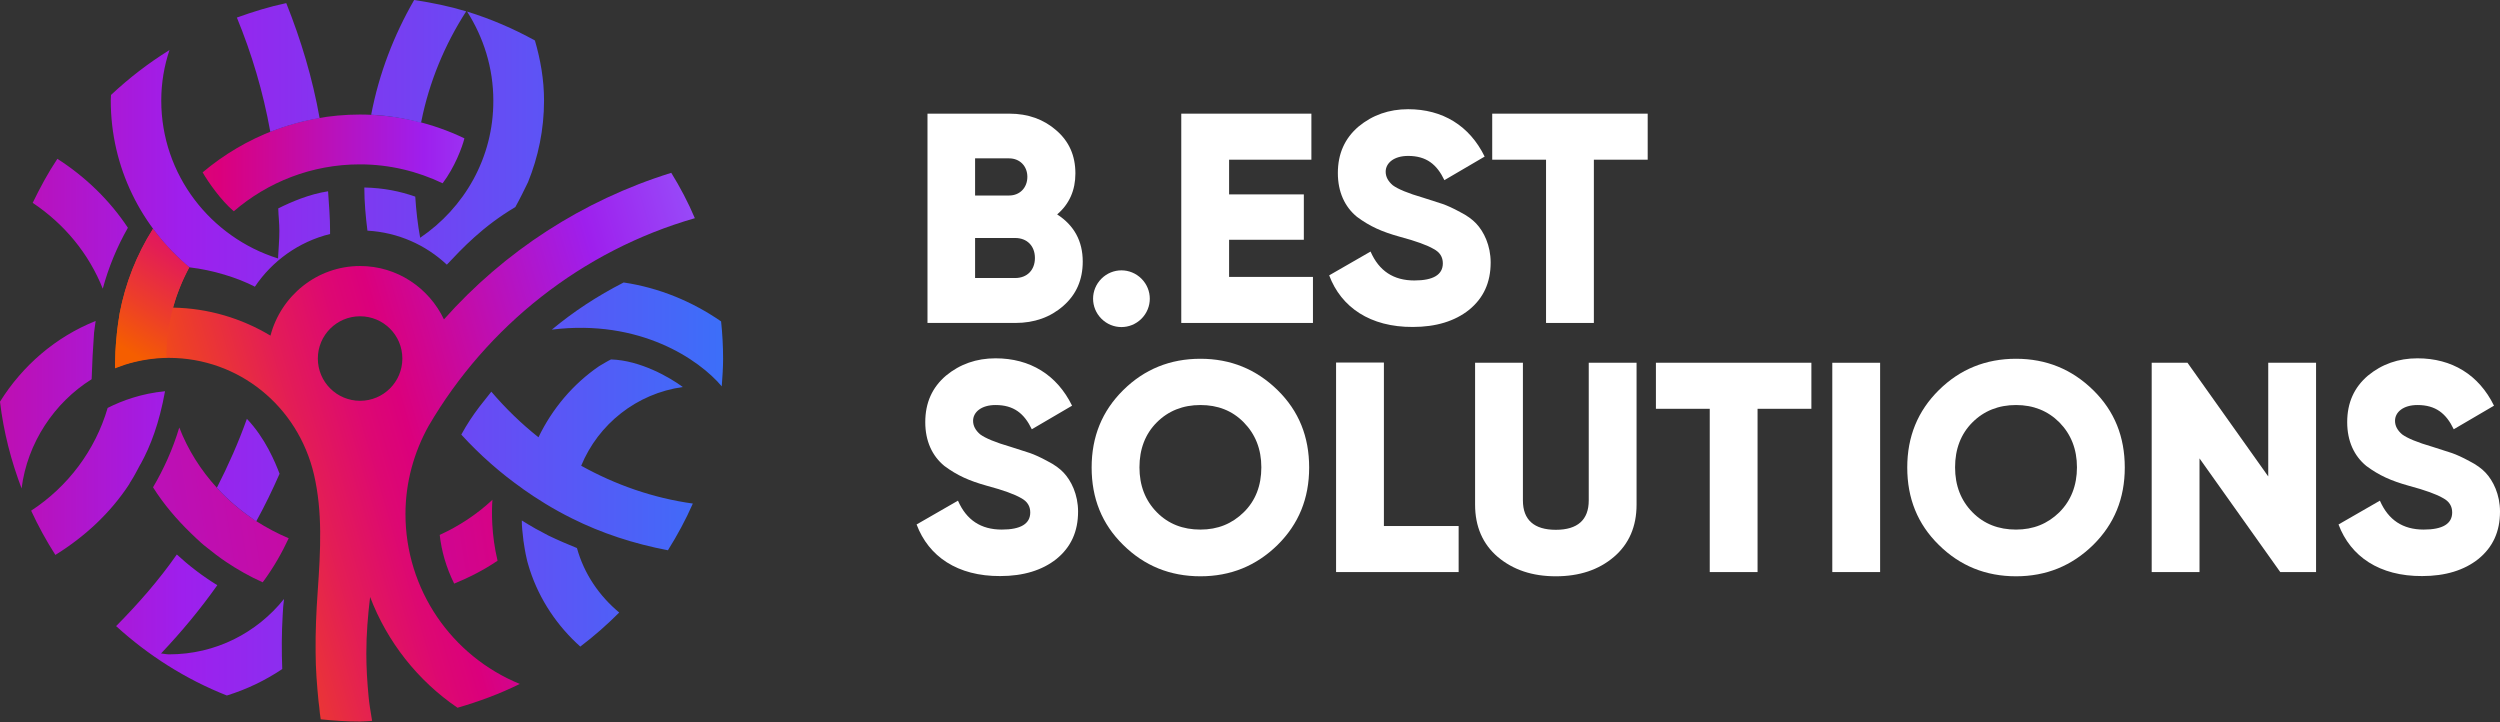 <?xml version="1.0" encoding="utf-8"?>
<!-- Generator: Adobe Illustrator 19.0.0, SVG Export Plug-In . SVG Version: 6.00 Build 0)  -->
<svg version="1.1" id="Layer_1" 
  xmlns="http://www.w3.org/2000/svg" 
  xmlns:xlink="http://www.w3.org/1999/xlink" x="0px" y="0px" viewBox="104 234.3 1124 324.7" style="enable-background:new 104 234.3 1124 324.7;" xml:space="preserve">
  <rect x="104" y="234.3" width="1124" height="324.7" fill="#333333" stroke="none"/>
  <style type="text/css">
	.st0{fill:#FFFFFF;}
	.st1{fill:url(#SVGID_1_);}
	.st2{fill:url(#SVGID_2_);}
	.st3{fill:url(#SVGID_3_);}
	.st4{fill:url(#SVGID_4_);}
	.st5{fill:url(#SVGID_5_);}
	.st6{fill:url(#SVGID_6_);}
</style>
  <title>Asset 15</title>
  <g>
    <path class="st0" d="M590.8,351.9c0,8.2-2.9,14.8-8.7,19.9c-5.8,5.1-13,7.7-21.6,7.7h-39.5v-94.1h36.8c8.5,0,15.5,2.6,21.1,7.5
		c5.8,5,8.6,11.4,8.6,19.4c0,7.5-2.7,13.7-8.2,18.4C586.9,335.6,590.8,342.7,590.8,351.9z M542.4,305.5v16.7h15.3
		c4.8,0,8.2-3.5,8.2-8.4c0-4.8-3.4-8.3-8.2-8.3H542.4z M560.4,359.3c5.4,0,8.9-3.6,8.9-9s-3.5-9-8.9-9h-18v18
		C542.4,359.3,560.4,359.3,560.4,359.3z"/>
    <path class="st0" d="M599.2,377.6c-5-5-5-13,0-18s13-5,18,0s5,13,0,18S604.2,382.6,599.2,377.6z"/>
    <path class="st0" d="M656.6,358.8h37.7v20.7h-59.2v-94.1h58.5v20.7h-37v15.6h33.6v20.4h-33.6L656.6,358.8L656.6,358.8z"/>
    <path class="st0" d="M701.6,358.1l18.6-10.7c3.8,8.7,10.3,13,19.7,13c8.5,0,12.8-2.6,12.8-7.7c0-2.8-1.3-5-4.2-6.5
		c-2.7-1.6-7.8-3.5-15.3-5.5c-7.9-2.2-13.3-4.6-19.1-8.9c-5.5-4.5-8.6-11.2-8.6-19.7c0-8.7,3.1-15.6,9.3-20.9
		c6.3-5.2,13.7-7.8,22.3-7.8c15.5,0,27.6,7.4,34.4,21.3l-18.1,10.6c-3.4-7.1-8.1-10.9-16.3-10.9c-6.4,0-10.1,3.2-10.1,7.1
		c0,2.3,1.1,4.3,3.2,6.1c2.3,1.7,6.8,3.6,13.7,5.6l8.7,2.8c2,0.7,4.7,1.9,7.8,3.6c3.2,1.6,5.6,3.4,7.3,5.2c3.4,3.6,6.5,9.8,6.5,17.5
		c0,9-3.2,16-9.7,21.3c-6.4,5.1-14.9,7.7-25.3,7.7C720.1,381.4,707,372.5,701.6,358.1z"/>
    <path class="st0" d="M844.8,285.4v20.7h-24.2v73.4h-21.5v-73.4h-24.2v-20.7H844.8z"/>
    <path class="st0" d="M516.1,470.1l18.6-10.7c3.8,8.7,10.3,13,19.7,13c8.5,0,12.8-2.6,12.8-7.7c0-2.8-1.3-5-4.2-6.5
		c-2.7-1.6-7.8-3.5-15.3-5.5c-7.9-2.2-13.3-4.6-19.1-8.9c-5.5-4.5-8.6-11.2-8.6-19.7c0-8.7,3.1-15.6,9.3-20.9
		c6.3-5.2,13.7-7.8,22.3-7.8c15.5,0,27.6,7.4,34.4,21.3l-18.1,10.6c-3.4-7.1-8.1-10.9-16.3-10.9c-6.4,0-10.1,3.2-10.1,7.1
		c0,2.3,1.1,4.3,3.2,6.1c2.3,1.7,6.8,3.6,13.7,5.6l8.7,2.8c2,0.7,4.7,1.9,7.8,3.6c3.2,1.6,5.6,3.4,7.3,5.2c3.4,3.6,6.5,9.8,6.5,17.5
		c0,9-3.2,16-9.7,21.3c-6.4,5.1-14.9,7.7-25.3,7.7C534.5,493.4,521.5,484.5,516.1,470.1z"/>
    <path class="st0" d="M643.7,493.4c-13.6,0-25.2-4.7-34.7-14.1c-9.6-9.4-14.2-21-14.2-34.8c0-13.9,4.7-25.4,14.2-34.8
		s21.1-14.1,34.7-14.1c13.6,0,25.1,4.7,34.7,14.1s14.2,21,14.2,34.8c0,13.9-4.7,25.4-14.2,34.8C668.8,488.7,657.3,493.4,643.7,493.4
		z M643.7,472.4c7.8,0,14.2-2.6,19.5-7.8s7.9-12,7.9-20.2c0-8.2-2.7-14.9-7.9-20.2s-11.7-7.8-19.5-7.8c-7.8,0-14.4,2.6-19.6,7.8
		s-7.8,12-7.8,20.2c0,8.2,2.6,14.9,7.8,20.2S635.9,472.4,643.7,472.4z"/>
    <path class="st0" d="M726.2,470.8h33.6v20.7h-55.1v-94.2h21.5V470.8z"/>
    <path class="st0" d="M767.2,397.4h21.5v61.9c0,8.7,5,13.2,14.8,13.2c9.8,0,14.8-4.5,14.8-13.2v-61.9h21.5v63.8
		c0,9.8-3.4,17.7-10.2,23.5c-6.8,5.8-15.5,8.7-26.1,8.7c-10.6,0-19.2-2.9-26.1-8.7c-6.8-5.8-10.2-13.7-10.2-23.5L767.2,397.4
		L767.2,397.4z"/>
    <path class="st0" d="M918.4,397.4v20.7h-24.2v73.4h-21.5v-73.4h-24.2v-20.7C848.5,397.4,918.4,397.4,918.4,397.4z"/>
    <path class="st0" d="M927.8,397.4h21.5v94.1h-21.5V397.4z"/>
    <path class="st0" d="M1010.4,493.4c-13.6,0-25.2-4.7-34.7-14.1c-9.6-9.4-14.2-21-14.2-34.8c0-13.9,4.7-25.4,14.2-34.8
		s21.1-14.1,34.7-14.1c13.6,0,25.1,4.7,34.7,14.1s14.2,21,14.2,34.8c0,13.9-4.7,25.4-14.2,34.8
		C1035.5,488.7,1024,493.4,1010.4,493.4z M1010.4,472.4c7.8,0,14.2-2.6,19.5-7.8c5.2-5.2,7.9-12,7.9-20.2c0-8.2-2.7-14.9-7.9-20.2
		c-5.2-5.2-11.7-7.8-19.5-7.8c-7.8,0-14.4,2.6-19.6,7.8s-7.8,12-7.8,20.2c0,8.2,2.6,14.9,7.8,20.2S1002.6,472.4,1010.4,472.4z"/>
    <path class="st0" d="M1123.8,397.4h21.5v94.1h-16.1l-36.3-51.1v51.1h-21.5v-94.1h16.1l36.3,51.1V397.4z"/>
    <path class="st0" d="M1155.4,470.1l18.6-10.7c3.8,8.7,10.3,13,19.7,13c8.5,0,12.8-2.6,12.8-7.7c0-2.8-1.3-5-4.2-6.5
		c-2.7-1.6-7.8-3.5-15.3-5.5c-7.9-2.2-13.3-4.6-19.1-8.9c-5.5-4.5-8.6-11.2-8.6-19.7c0-8.7,3.1-15.6,9.3-20.9
		c6.3-5.2,13.7-7.8,22.3-7.8c15.5,0,27.6,7.4,34.4,21.3l-18.1,10.6c-3.4-7.1-8.1-10.9-16.3-10.9c-6.4,0-10.1,3.2-10.1,7.1
		c0,2.3,1.1,4.3,3.2,6.1c2.3,1.7,6.8,3.6,13.7,5.6l8.7,2.8c2,0.7,4.7,1.9,7.8,3.6c3.2,1.6,5.6,3.4,7.3,5.2c3.4,3.6,6.5,9.8,6.5,17.5
		c0,9-3.2,16-9.7,21.3c-6.4,5.1-14.9,7.7-25.3,7.7C1173.8,493.4,1160.8,484.5,1155.4,470.1z"/>
  </g>
  <g>
    <g>
      <linearGradient id="SVGID_1_" gradientUnits="userSpaceOnUse" x1="-241.148" y1="261.38" x2="734.647" y2="419.024" gradientTransform="matrix(1 0 0 -1 0 794.62)">
        <stop offset="0" style="stop-color:#9463FF"/>
        <stop offset="0.262" style="stop-color:#9E1FED"/>
        <stop offset="0.608" style="stop-color:#DB007C"/>
        <stop offset="0.666" style="stop-color:#DD0872"/>
        <stop offset="0.767" style="stop-color:#E31D56"/>
        <stop offset="0.897" style="stop-color:#ED3F28"/>
        <stop offset="1" style="stop-color:#F55E00"/>
      </linearGradient>
      <path class="st1" d="M219.2,468.6c-6.5-4.3-12.5-9.2-17.7-15c0,0,0,0,0,0c-7.2-7.9-13-17-16.9-27.1c-2.9,9.8-7.1,18.9-11.8,26.9
			c4.8,7.6,10.6,14.4,17,20.6c0,0.1,0.1,0,0,0c0.8,0.8,1.6,1.5,2.4,2.3c1.5,1.4,3,2.8,4.6,4c2.8,2.3,5.7,4.5,8.8,6.6
			c5.2,3.5,10.7,6.6,16.5,9.2c5.1-6.8,9-14,11.7-19.8C228.8,474.2,223.9,471.6,219.2,468.6L219.2,468.6z"/>
      <linearGradient id="SVGID_2_" gradientUnits="userSpaceOnUse" x1="-152.793" y1="240.902" x2="679.553" y2="375.371" gradientTransform="matrix(1 0 0 -1 0 794.62)">
        <stop offset="0" style="stop-color:#9463FF"/>
        <stop offset="0.262" style="stop-color:#9E1FED"/>
        <stop offset="0.608" style="stop-color:#DB007C"/>
        <stop offset="0.666" style="stop-color:#DD0872"/>
        <stop offset="0.767" style="stop-color:#E31D56"/>
        <stop offset="0.897" style="stop-color:#ED3F28"/>
        <stop offset="1" style="stop-color:#F55E00"/>
      </linearGradient>
      <path class="st2" d="M325.4,459c-6.9,6.5-15,11.8-23.7,15.8c0.8,7.3,2.9,14.6,6.5,21.9c6.8-2.8,13.5-6.2,19.5-10.3
			C324.9,474.6,325,464.2,325.4,459z"/>
    </g>
    <g>
      <linearGradient id="SVGID_3_" gradientUnits="userSpaceOnUse" x1="461.009" y1="413.653" x2="177.208" y2="331" gradientTransform="matrix(1 0 0 -1 0 794.62)">
        <stop offset="0" style="stop-color:#9463FF"/>
        <stop offset="0.262" style="stop-color:#9E1FED"/>
        <stop offset="0.608" style="stop-color:#DB007C"/>
        <stop offset="0.666" style="stop-color:#DD0872"/>
        <stop offset="0.767" style="stop-color:#E31D56"/>
        <stop offset="0.897" style="stop-color:#ED3F28"/>
        <stop offset="1" style="stop-color:#F55E00"/>
      </linearGradient>
      <path class="st3" d="M286.3,465.4c0-14.4,3.9-27.9,10.4-39.6c26.2-44.8,68.9-78.8,119.7-93.4c-3-7.1-6.6-13.9-10.6-20.4
			c-39.9,12.4-75.1,35.4-102.2,65.9c-6.7-14.1-21-24-37.7-24c-19.4,0-35.6,13.4-40.3,31.3c-13-7.8-27.9-12.3-43.8-12.6
			c1.7-6.3,4.2-12.4,7.3-18.1c-6.1-5.1-11.6-10.8-16.3-17.2c-7.3,11.5-12.4,24.4-15,38c-0.6,3.6-1,6.6-1.3,9.4c0,0.1,0,0.2,0,0.3h0
			c-0.6,5.4-0.7,9.8-0.8,14.9l4.4-1.6c6.3-2,13.1-3.1,19.8-3.1c31.3,0,58.1,21.6,65.3,52.6c3.8,16.6,3,33.2,1.6,53
			c-0.6,8.5-1,17.5-0.9,26.6c0,7.5,0.6,15,1.3,22.1c0.2,1.8,0.5,3.6,0.6,5.4c0.1,1,0.3,1.9,0.4,2.8c5.8,0.6,11.7,1,17.7,1
			c1.8,0,3.6-0.2,5.4-0.3c-0.3-2.1-0.7-4.1-1-6.2c-0.2-1.6-0.5-3.2-0.6-4.9c-0.6-6.4-1-12.8-1-19.3c0-8.6,0.7-17,1.7-25.3
			c7.7,20.2,21.4,37.6,39.3,49.8c9.7-2.8,19.1-6.3,28-10.7C306.9,529.2,286.3,499.2,286.3,465.4z M265.9,414.5c-10.5,0-19-8.5-19-19
			s8.5-19,19-19c10.5,0,19,8.5,19,19C284.9,406,276.4,414.5,265.9,414.5z"/>
      <linearGradient id="SVGID_4_" gradientUnits="userSpaceOnUse" x1="363.833" y1="487.029" x2="98.99" y2="487.029" gradientTransform="matrix(1 0 0 -1 0 794.62)">
        <stop offset="0" style="stop-color:#9463FF"/>
        <stop offset="0.262" style="stop-color:#9E1FED"/>
        <stop offset="0.608" style="stop-color:#DB007C"/>
        <stop offset="0.666" style="stop-color:#DD0872"/>
        <stop offset="0.767" style="stop-color:#E31D56"/>
        <stop offset="0.897" style="stop-color:#ED3F28"/>
        <stop offset="1" style="stop-color:#F55E00"/>
      </linearGradient>
      <path class="st4" d="M195.1,311.8c2.6,4.5,8.2,12.5,13.9,17.4c0,0,0.1,0,0.1,0.1c15.2-13.1,35-21.1,56.7-21.1
			c13.3,0,25.9,3.1,37.2,8.5c5.5-7.3,8.8-16.2,9.8-20.2c-14.2-6.8-30.1-10.7-47-10.7C238.9,285.8,214.2,295.7,195.1,311.8z"/>
      <linearGradient id="SVGID_5_" gradientUnits="userSpaceOnUse" x1="267.818" y1="572.522" x2="159.841" y2="403.448" gradientTransform="matrix(1 0 0 -1 0 794.62)">
        <stop offset="0" style="stop-color:#9463FF"/>
        <stop offset="0.262" style="stop-color:#9E1FED"/>
        <stop offset="0.608" style="stop-color:#DB007C"/>
        <stop offset="0.666" style="stop-color:#DD0872"/>
        <stop offset="0.767" style="stop-color:#E31D56"/>
        <stop offset="0.897" style="stop-color:#ED3F28"/>
        <stop offset="1" style="stop-color:#F55E00"/>
      </linearGradient>
      <path class="st5" d="M172.8,337.1c-7.3,11.5-12.4,24.4-15,38c-0.6,3.6-1,6.6-1.3,9.4c0,0.1,0,0.2,0,0.3h0
			c-0.6,5.4-0.7,9.8-0.8,14.9l4.4-1.6c6-1.8,12.4-3,18.7-3.1c0-7.9,1.1-15.4,3.1-22.6c0,0,0,0-0.1,0c0.1-0.4,0.3-0.8,0.4-1.1
			c0.7-2.6,1.6-5.1,2.6-7.6c0.4-1,0.8-1.9,1.2-2.9c1-2.2,2-4.3,3.1-6.4C183,349.4,177.6,343.5,172.8,337.1z"/>
    </g>
    <linearGradient id="SVGID_6_" gradientUnits="userSpaceOnUse" x1="824.625" y1="403.872" x2="29.474" y2="403.872" gradientTransform="matrix(1 0 0 -1 0 794.62)">
      <stop offset="0.357" style="stop-color:#0F93FF"/>
      <stop offset="0.803" style="stop-color:#9E1FED"/>
      <stop offset="1" style="stop-color:#DB007C"/>
    </linearGradient>
    <path class="st6" d="M201.5,453.6c5.1-10,9.7-20.3,13.5-31c8.3,8.7,12.7,19.5,14.7,24.7c-3.2,7.3-6.7,14.5-10.5,21.4
		C212.8,464.3,206.7,459.4,201.5,453.6z M292.9,341.2c-1.1-6.1-1.8-12.2-2.2-18.5c-6.9-2.4-14.1-3.9-22.9-4.1c0,6.6,0.6,13,1.4,19.4
		c13.8,0.8,26.2,6.4,35.7,15.3c6.9-7.3,16.1-17.2,30.8-25.9c2.1-3.8,4-7.7,5.7-11.2l0,0c4.6-11.3,7.2-23.7,7.2-36.7
		c0-9.4-1.6-18.4-4.1-27c-9.6-5.3-19.8-9.7-30.5-13c7.4,11.6,11.8,25.3,11.8,40C325.9,305.3,312.7,327.8,292.9,341.2z M150.2,364.1
		c2.6-9.6,6.4-18.8,11.3-27.4c-8.2-12.4-19.1-22.9-31.7-31c-4.2,6.3-7.8,13-11.1,19.8C132.8,334.9,143.9,348.2,150.2,364.1z
		 M189.2,354.5c10.5,1.2,21.7,4.7,29.4,8.7c7.8-11.6,19.7-20.2,33.8-23.7c0-0.5,0-0.9,0-1.4c0-6-0.5-11.9-0.9-17.8
		c-8.5,1.3-16.6,4.8-22.4,7.7c0.1,3.4,0.5,6.7,0.5,10.1c0,4.2-0.4,8.3-0.6,12.4c-30.3-9.5-52.5-37.6-52.5-71
		c0-7.9,1.3-15.5,3.7-22.7c-9.5,5.9-18.2,12.6-26.3,20.2c0,0.8-0.1,1.7-0.1,2.5C153.8,309.7,167.7,336.6,189.2,354.5z M363.4,480.7
		c-4-1.6-8.2-3.4-12.8-5.6c-2.1-1.1-4-2.1-5.8-3.1c-2.2-1.2-4.2-2.5-6.2-3.7c0,2.6,0.3,5.6,0.7,8.7c0,0,0,0.1,0,0.2l0,0
		c0.4,2.6,0.8,5.4,1.5,8.3c0.2,0.9,0.4,1.8,0.7,2.7c0.2,0.8,0.5,1.6,0.7,2.3c4.4,13.5,12.4,25.3,22.7,34.5c6.2-4.7,12-9.8,17.5-15.3
		C373.4,502.2,366.6,492.3,363.4,480.7z M145.2,404.8c0.2-6.7,0.6-14.5,1.1-21c0.2-1.8,0.5-3.4,0.7-5.2c-18,7.2-32.9,20.1-43,36.3
		c1.6,13.6,5,26.6,9.7,39C116.3,433.4,128.4,415.3,145.2,404.8z M411,408.3c-5.8-4.3-19.1-12-32.3-12.4c-1.5,0.7-3.9,2.2-5.3,3
		c-11.7,8-21.1,19.1-27.3,32c-7.7-6.1-14.8-13-21.2-20.5c-1.7,2.2-3.5,4.4-5.3,6.7c-2.9,3.8-5.7,8-8.2,12.6
		c8.3,9.1,17.6,17.3,27.7,24.4c0,0.1-0.1-0.2-0.2-0.1c6.2,4.4,13.8,9.2,22.3,13.4c13.4,6.7,27.9,11.4,43.1,14.3
		c4.2-6.7,8-13.7,11.2-21c-18-2.5-34.9-8.5-50.2-17C373,425,390.2,411.2,411,408.3z M231.1,510.7c0.1-2.5,0.3-4.8,0.6-7.1
		c-12.2,15.2-30.7,24.9-51.7,24.9c-1.2,0-2.4-0.3-3.6-0.4c9.1-9.6,17.6-19.8,25.3-30.7c-6.7-4.1-12.9-8.9-18.2-13.8
		c-8.1,11.6-17.4,22.2-27.3,32.2c14.5,13.2,31.3,23.9,49.8,31.2c9-2.8,17.3-6.8,24.9-11.9C230.6,527.3,230.6,519,231.1,510.7z
		 M162.9,450.6c1.6-2.5,2.9-5.1,4.3-7.7c0,0.1-0.1,0,0,0.1c4.5-8.2,8.4-18.4,11-32.8c-10.5,1-19.3,4.2-25.8,7.5
		c-5.6,19.2-18,35.5-34.4,46.2c3.2,6.9,6.8,13.5,10.9,19.9c13.2-8.2,24.7-18.8,33.2-31.8C162.3,451.5,162.6,451.1,162.9,450.6z
		 M293.3,289.5c0-0.1,0.1-0.4,0.1-0.5c3.6-18,10.6-34.7,20.2-49.6c-7.6-2.3-15.4-3.9-23.4-5.1c-9.1,15.8-15.8,33.1-19.3,51.5
		c0,0,0,0.1,0,0.1C278.6,286.3,286.1,287.5,293.3,289.5z M232.7,235.7c-7.6,1.6-15,3.9-22.2,6.5c6.7,16.3,11.8,33.4,15,51.2
		c0,0,0,0.1,0,0.2c7.1-2.8,14.5-4.9,22.2-6.2C244.5,269.4,239.3,252.2,232.7,235.7z M352.1,382.5c39.6-4.9,66.3,13.5,76.4,25.5
		c0.3-4.1,0.6-8.3,0.6-12.4c0-5.6-0.3-11.3-0.9-16.8c-12.9-8.9-27.7-15.1-43.8-17.5C372.5,367.4,362,374.3,352.1,382.5z"/>
  </g>
</svg>
